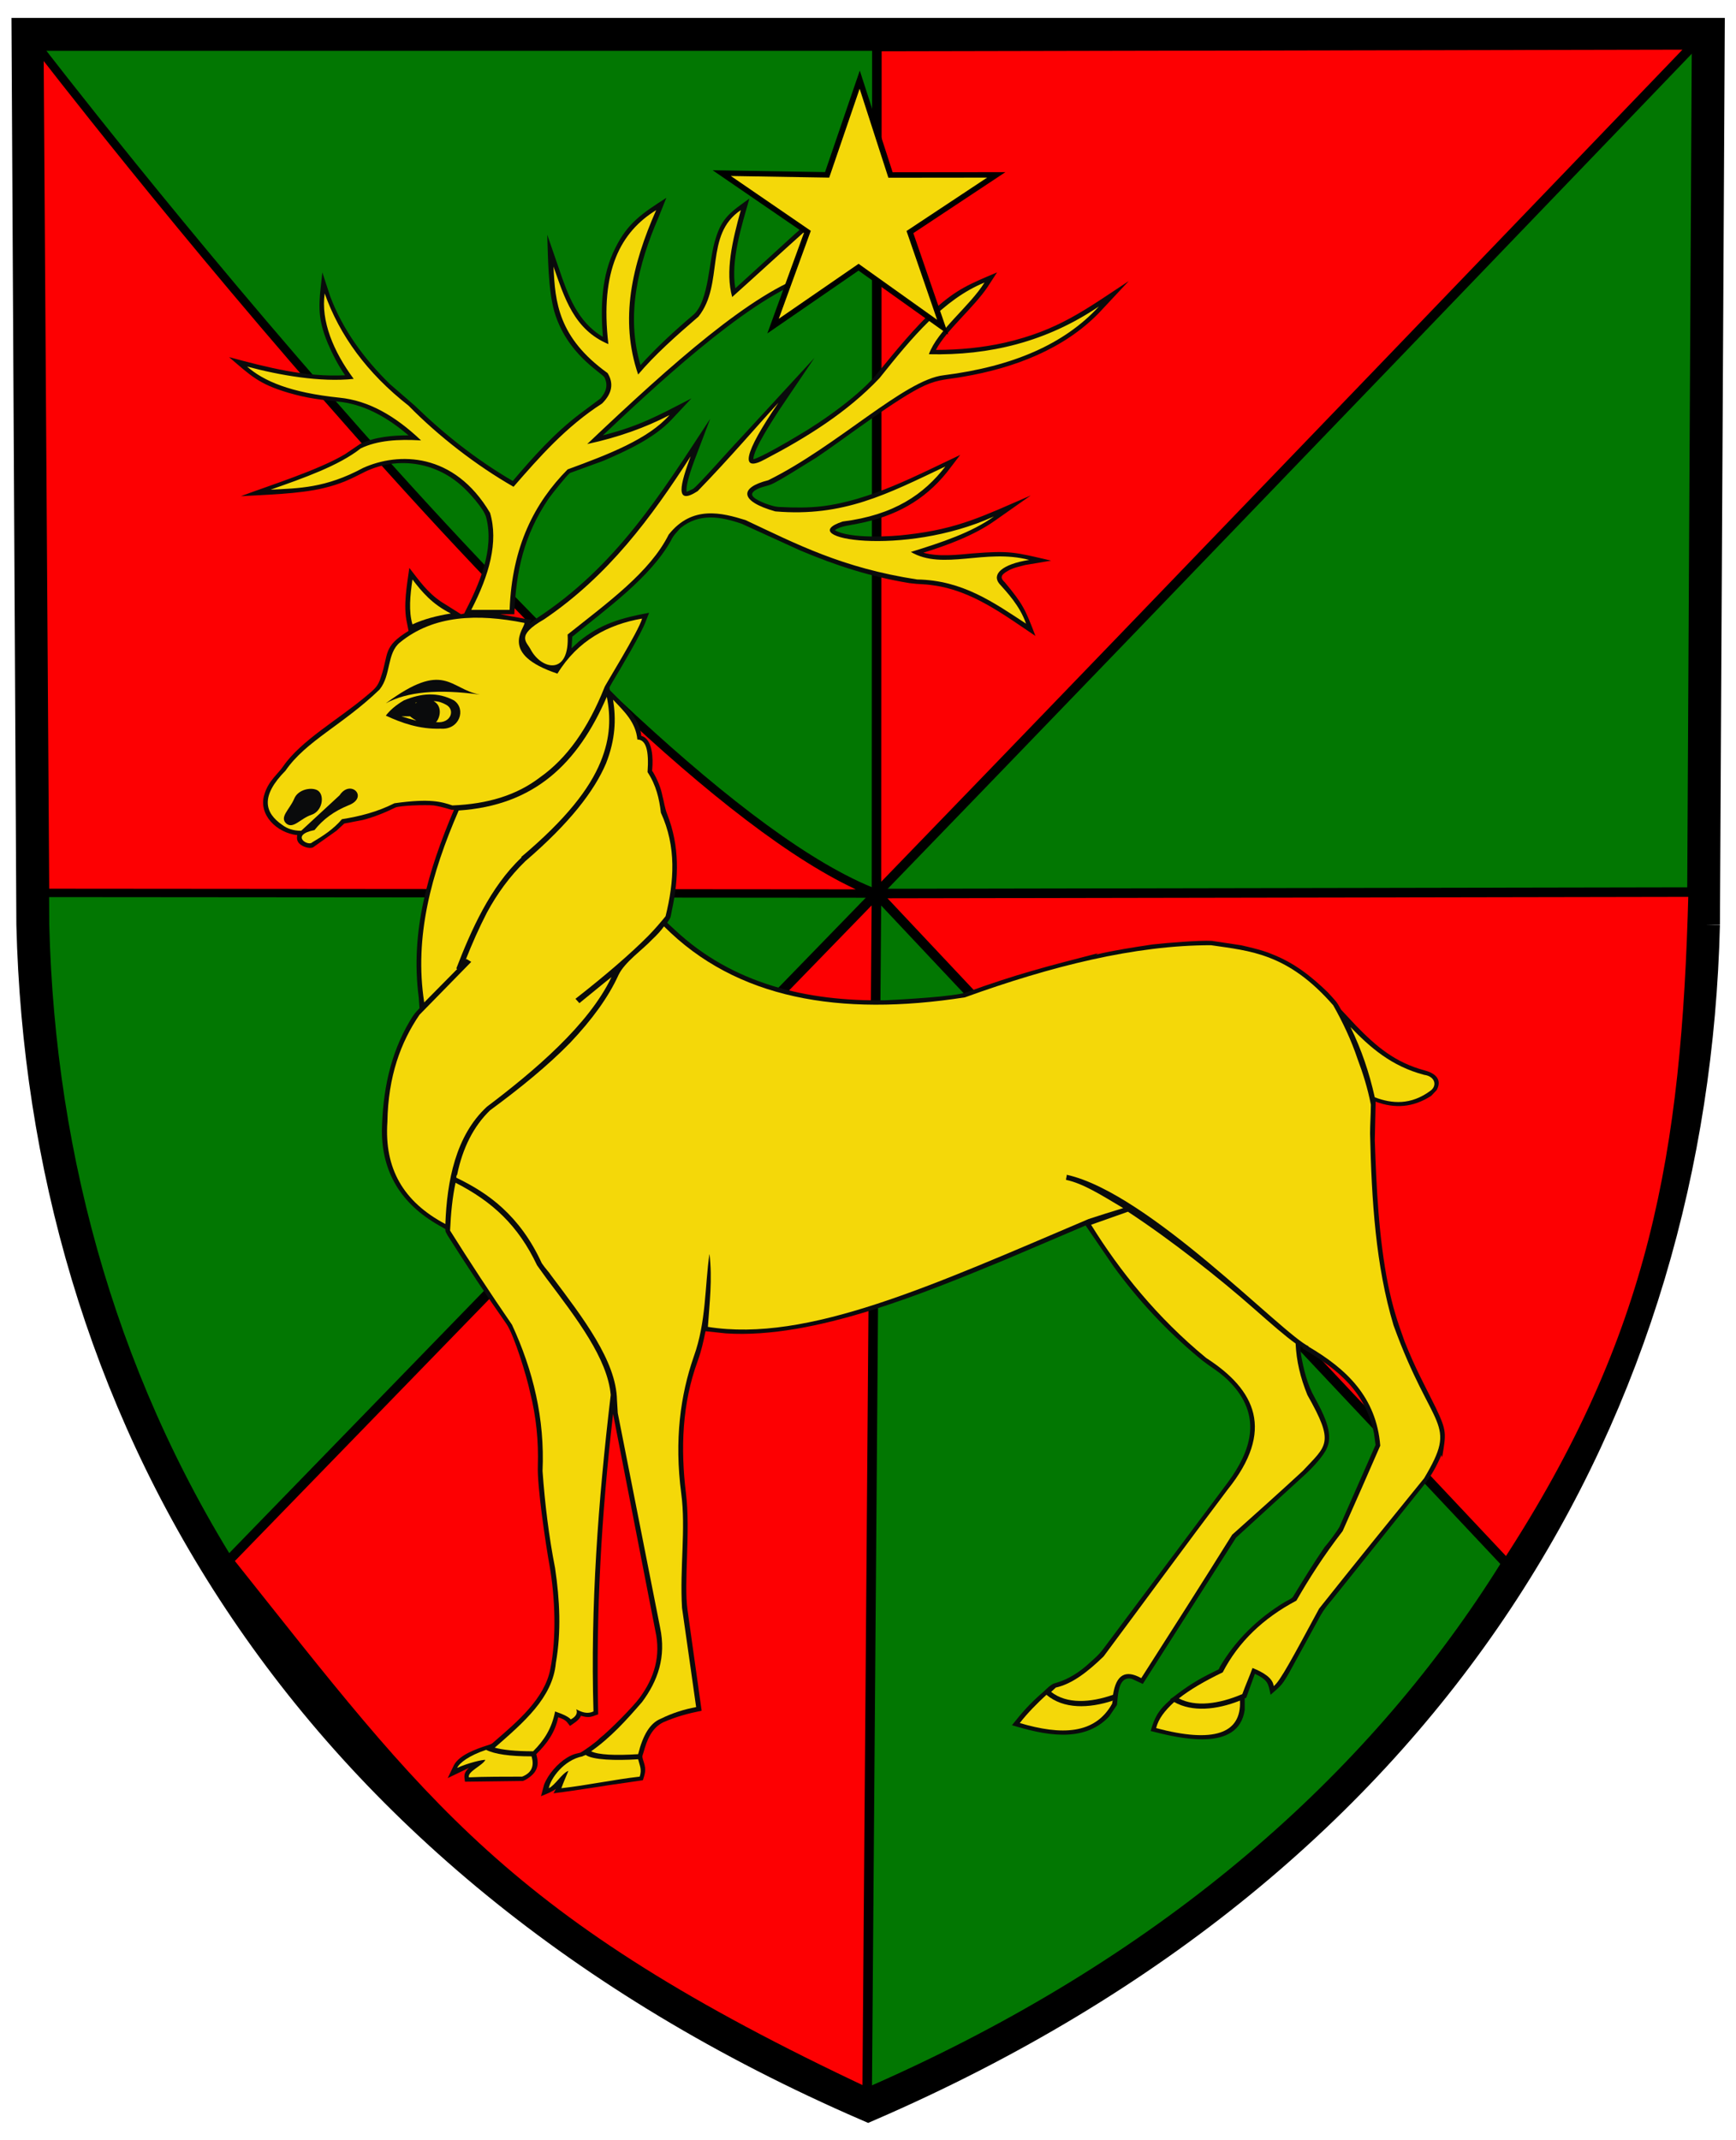 <?xml version="1.0" encoding="UTF-8" standalone="no"?>
<svg
   xmlns:dc="http://purl.org/dc/elements/1.1/"
   xmlns:cc="http://creativecommons.org/ns#"
   xmlns:rdf="http://www.w3.org/1999/02/22-rdf-syntax-ns#"
   xmlns:svg="http://www.w3.org/2000/svg"
   xmlns="http://www.w3.org/2000/svg"
   xmlns:sodipodi="http://sodipodi.sourceforge.net/DTD/sodipodi-0.dtd"
   xmlns:inkscape="http://www.inkscape.org/namespaces/inkscape"
   version="1.1"
   viewBox="0 0 620 764"
   xml:space="preserve"
   id="svg34"
   sodipodi:docname="CHE Syens COA.svg"
   inkscape:version="0.92.3 (2405546, 2018-03-11)"><defs
     id="defs38" /><sodipodi:namedview
     pagecolor="#ffffff"
     bordercolor="#666666"
     borderopacity="1"
     objecttolerance="10"
     gridtolerance="10"
     guidetolerance="10"
     inkscape:pageopacity="0"
     inkscape:pageshadow="2"
     inkscape:window-width="1920"
     inkscape:window-height="1017"
     id="namedview36"
     showgrid="false"
     inkscape:zoom="0.88780622"
     inkscape:cx="345.55622"
     inkscape:cy="222.49261"
     inkscape:window-x="-8"
     inkscape:window-y="-8"
     inkscape:window-maximized="1"
     inkscape:current-layer="svg34" /><g
     transform="matrix(1.192,0,0,1.192,-3.383,-3.76)"
     id="g4"><path
       d="m 513.23,280.14 1.439,-266.69 h -503.44 l 1.439,266.69 c 3.487,142.43 78.195,278.99 250.28,353.54 C 435.039,559.126 509.74,422.57 513.23,280.14 Z"
       stroke-miterlimit="30"
       id="path2"
       inkscape:connector-curvature="0"
       style="fill:#027702;fill-opacity:1;stroke:#000000;stroke-width:9.856;stroke-linecap:square;stroke-miterlimit:10.5;stroke-dasharray:none"
       sodipodi:nodetypes="ccccccc" /><path
       sodipodi:nodetypes="ccccc"
       inkscape:connector-curvature="0"
       id="path28073"
       d="m 265.446,270.808 0.118,-253.719 244.726,-0.494 c 0,0 -161.621,168.274 -244.845,254.213 z"
       style="fill:#fd0002;fill-opacity:1;fill-rule:evenodd;stroke:#000000;stroke-width:2.86;stroke-linecap:butt;stroke-linejoin:miter;stroke-miterlimit:10.5;stroke-dasharray:none;stroke-opacity:1" /><path
       sodipodi:nodetypes="cccc"
       inkscape:connector-curvature="0"
       id="path28075"
       d="m 16.332,270.61 249.115,0.199 C 185.855,240.544 14.651,17.724 14.651,17.724 Z"
       style="fill:#fd0002;fill-opacity:1;fill-rule:evenodd;stroke:#000000;stroke-width:2.517;stroke-linecap:butt;stroke-linejoin:miter;stroke-miterlimit:4;stroke-dasharray:none;stroke-opacity:1" /><path
       sodipodi:nodetypes="cccc"
       inkscape:connector-curvature="0"
       id="path28087"
       d="m 262.653,629.959 2.793,-359.15 L 71.309,470.642 C 129.884,544.132 153.599,578.715 262.653,629.959 Z"
       style="fill:#fd0002;fill-opacity:1;fill-rule:evenodd;stroke:#000000;stroke-width:2.86;stroke-linecap:butt;stroke-linejoin:miter;stroke-miterlimit:10.5;stroke-dasharray:none;stroke-opacity:1" /><path
       sodipodi:nodetypes="cccc"
       inkscape:connector-curvature="0"
       id="path28108"
       d="m 510.141,270.37 c -2.019,78.527 -11.401,132.913 -55.879,201.185 L 265.446,270.808 Z"
       style="fill:#fd0002;fill-opacity:1;fill-rule:evenodd;stroke:#000000;stroke-width:2.86;stroke-linecap:butt;stroke-linejoin:miter;stroke-miterlimit:10.5;stroke-dasharray:none;stroke-opacity:1" /></g><path
     id="path2915-9"
     d="m 217.834,246.467 c -0.28,-1.293 -0.28,-0.776 0.84,-2.844 2.799,-4.655 10.635,-17.843 12.034,-21.98 l 1.119,-2.844 c -9.795,1.81 -17.352,3.879 -25.188,10.343 l -2.519,2.327 0.28,-4.137 c 12.034,-9.826 27.987,-21.204 35.264,-34.392 0.84,-1.81 1.959,-2.844 3.358,-4.396 6.717,-5.43 14.273,-4.137 21.83,-1.552 l 20.99,9.568 c 12.874,5.43 24.909,9.309 38.902,11.636 3.918,0.517 5.038,0.259 8.396,0.776 13.994,1.81 25.468,10.602 36.663,18.101 -3.638,-9.568 -4.478,-11.378 -10.915,-19.135 -1.679,-1.552 -1.679,-2.586 1.119,-4.137 1.679,-1.034 4.198,-1.552 6.157,-2.069 l 9.236,-1.552 c -13.154,-3.103 -14.833,-3.62 -27.987,-2.586 -5.597,0.517 -12.314,1.293 -17.632,-0.259 8.396,-2.586 18.192,-6.206 25.468,-11.378 l 12.874,-9.051 c -16.792,7.24 -25.748,11.895 -43.94,13.964 -5.877,0.776 -20.71,1.552 -26.028,-1.552 1.959,-1.552 5.877,-1.81 8.116,-2.327 13.434,-2.586 23.789,-8.275 31.905,-18.36 l 4.758,-6.206 c -15.393,7.24 -32.185,16.291 -49.537,18.36 -4.478,0.517 -9.516,0.517 -14.273,0.259 -2.239,0 -3.638,-0.517 -5.877,-1.293 -1.119,-0.517 -6.157,-2.327 -4.198,-4.137 1.399,-1.552 5.038,-2.069 6.157,-2.586 2.799,-1.034 13.154,-7.758 16.233,-9.568 10.075,-6.723 29.107,-21.463 38.902,-25.859 5.318,-2.327 8.116,-2.069 13.714,-3.103 18.192,-3.103 35.824,-9.826 48.418,-22.756 l 10.635,-11.378 c -15.673,10.343 -25.188,17.584 -44.22,21.98 -8.116,1.81 -16.233,2.586 -24.629,2.586 3.638,-6.982 13.434,-14.998 18.472,-22.497 l 3.358,-5.172 c -9.796,4.137 -14.273,5.948 -22.11,12.929 -7.277,6.723 -13.994,14.998 -20.151,22.497 -6.157,8.016 -20.151,17.843 -29.107,23.014 -2.519,1.552 -13.154,7.758 -15.673,8.275 0,-3.62 7.277,-14.481 9.236,-17.584 l 12.594,-18.618 -27.148,29.479 c -2.519,2.586 -14.553,16.291 -16.233,17.325 l -2.239,1.034 c -0.56,-2.327 1.959,-9.051 2.799,-11.378 l 5.597,-14.739 c -17.632,26.893 -33.585,52.752 -62.132,71.37 l -2.519,1.81 0.84,-1.293 -11.195,-2.069 h 5.038 c 0.56,-15.257 3.358,-28.186 12.314,-41.374 1.119,-1.552 6.437,-8.275 7.557,-9.051 l 12.034,-4.396 c 8.396,-3.62 17.912,-8.016 24.069,-14.481 l 7.277,-7.758 c -12.034,6.206 -18.472,9.826 -31.625,13.188 16.792,-15.774 50.377,-47.58 72.487,-55.596 l 10.635,-4.396 c 6.437,-3.103 28.827,-13.188 30.506,-20.428 l 0.28,-3.879 c -10.075,6.206 -19.311,11.378 -31.626,13.705 0.56,-9.826 4.478,-18.101 8.396,-26.893 -7.836,4.913 -12.594,7.758 -17.072,16.032 l -2.799,7.24 c -0.28,0.776 -1.679,1.81 -2.239,2.327 L 262.613,102.951 c -1.679,-10.085 2.239,-22.239 5.038,-32.065 -6.437,4.655 -9.796,6.723 -12.034,14.222 -2.519,7.24 -2.239,22.497 -8.116,27.41 -6.437,5.43 -13.154,11.636 -18.751,17.843 -5.318,-17.843 -0.84,-35.944 6.437,-52.752 l 2.799,-6.982 c -8.396,5.43 -13.714,8.792 -18.192,17.843 -5.038,9.826 -5.318,21.204 -4.478,31.806 -9.236,-5.43 -12.594,-15.257 -15.673,-24.307 l -4.198,-12.154 c 0.28,7.758 0.28,19.394 2.519,27.41 4.478,15.257 16.792,21.721 17.912,23.531 1.399,2.844 0.56,5.172 -1.399,7.499 l -7.277,5.43 c -9.236,6.982 -16.792,15.515 -24.069,24.049 -12.874,-7.499 -24.629,-16.808 -34.984,-26.893 l -8.956,-7.758 c -9.236,-9.051 -16.792,-19.394 -21.27,-31.289 l -2.799,-8.533 c -1.119,10.602 -2.239,15.257 1.959,25.342 1.679,3.879 3.638,7.758 6.157,11.378 -13.994,0.776 -27.987,-2.844 -41.421,-6.465 7.836,6.723 10.635,9.568 20.99,12.671 6.997,2.069 12.034,2.586 19.311,3.362 9.236,1.293 17.072,6.206 23.789,11.895 -5.597,0 -12.034,0.517 -17.352,3.103 l -5.318,3.62 c -9.516,5.689 -26.868,11.119 -37.223,14.998 8.676,-0.517 20.711,-0.776 29.387,-2.844 6.437,-1.552 9.516,-3.103 15.113,-5.948 11.475,-5.43 24.629,-3.362 33.864,4.655 2.799,2.327 8.396,8.533 9.236,11.636 3.079,11.636 -2.519,24.049 -7.836,34.392 l -1.119,0.259 -6.997,-4.396 c -5.038,-3.362 -7.836,-7.499 -11.475,-12.154 -0.84,6.206 -2.239,13.447 -0.84,19.653 l 0.56,2.844 c -9.236,5.689 -6.997,8.016 -9.796,16.291 -1.119,3.62 -2.239,4.396 -5.318,6.982 -9.796,8.275 -23.229,15.774 -29.666,25.083 -1.679,2.586 -5.318,5.172 -6.717,10.085 -2.239,7.24 4.478,13.705 11.755,14.481 -0.28,1.293 0,2.327 0.84,3.103 1.119,1.034 3.358,1.81 4.758,1.293 l 8.396,-5.948 2.799,-2.586 6.717,-1.293 c 3.918,-1.034 7.836,-2.586 11.475,-4.396 1.679,-0.776 10.915,-1.034 13.714,-0.776 3.358,0.517 6.157,1.552 6.437,1.552 h 0.84 c -9.236,21.721 -15.673,43.443 -12.594,66.974 l 0.28,3.879 c -1.679,1.81 -1.959,2.069 -3.358,4.396 -7.277,12.154 -9.796,25.6 -10.075,39.305 0,14.739 6.717,26.117 20.431,33.875 l 2.239,1.293 c 0,1.034 0,0.776 0.84,2.327 6.717,10.602 13.714,21.204 20.99,31.548 2.799,4.137 7.277,18.877 8.396,24.307 2.239,8.792 3.079,17.584 2.799,26.376 -0.28,7.24 2.799,27.927 4.198,35.685 1.959,11.119 2.519,25.6 0.28,36.719 -1.959,10.602 -11.755,18.877 -20.151,26.117 -0.84,0.776 -0.84,0.776 -2.519,1.293 v 0 c -3.918,1.293 -9.796,3.362 -11.755,6.982 l -2.239,4.655 7.557,-3.62 c -1.959,1.81 -1.679,2.844 -1.399,4.913 l 20.711,-0.259 c 1.399,-0.517 3.638,-2.069 4.478,-3.62 1.119,-1.81 0.84,-3.879 0.28,-5.947 3.918,-3.879 6.717,-7.758 7.836,-13.188 2.799,1.034 2.799,1.293 4.198,3.103 1.119,-0.776 3.358,-2.069 3.918,-3.62 2.799,0.776 3.358,0.517 6.157,-0.517 -0.84,-36.719 1.119,-70.853 5.318,-107.314 l 15.113,77.576 c 1.959,8.792 -0.28,16.55 -5.597,23.79 -2.239,3.103 -10.915,11.895 -14.273,14.481 -1.119,1.293 -5.877,4.655 -6.997,5.172 -0.84,0.259 -2.239,0.259 -4.758,1.81 -3.358,2.069 -6.717,5.947 -8.116,9.568 l -1.119,4.137 c 1.959,-0.776 3.918,-1.552 5.318,-2.586 l -0.84,1.552 c 10.355,-1.293 17.072,-2.586 26.588,-3.879 l 5.318,-0.776 c 1.119,-3.362 1.119,-4.137 0,-7.499 -0.28,-1.293 -0.28,-0.776 0.28,-2.586 1.119,-4.137 2.799,-8.533 6.997,-10.602 4.758,-2.069 8.676,-3.103 13.714,-4.137 l -5.038,-35.944 c -1.399,-9.826 1.119,-27.927 -0.56,-41.633 -1.959,-16.032 -1.399,-32.065 4.198,-47.321 1.399,-3.879 1.959,-6.723 2.799,-10.602 l 7.277,0.776 c 31.625,2.069 71.647,-14.739 99.914,-26.376 l 28.547,-12.154 10.075,14.739 c 8.676,11.895 18.751,22.756 30.226,32.323 4.478,3.879 7.836,4.913 12.594,10.344 9.796,11.378 6.157,23.014 -1.959,34.134 l -44.5,59.475 c -1.959,2.586 -3.079,3.362 -5.318,5.43 -3.079,2.844 -6.997,5.43 -11.195,6.723 -1.679,0.517 -1.399,0.259 -3.079,1.552 l -0.84,0.776 v 0 l -1.119,1.034 v 0 c -4.758,4.137 -7.277,6.982 -11.195,11.895 11.195,3.362 25.468,6.723 34.704,-3.103 l 2.799,-4.137 0.28,-2.844 c 0.28,-2.844 1.119,-7.499 5.038,-6.465 l 3.918,1.81 33.305,-52.235 24.909,-22.756 c 2.239,-2.069 6.437,-6.465 7.557,-9.309 2.519,-5.43 -1.679,-12.929 -4.478,-18.101 -2.519,-4.396 -3.918,-10.085 -4.758,-14.998 l -0.28,-3.103 0.84,0.517 v 0.259 c 12.874,7.499 22.39,15.515 25.468,30.255 l 0.56,4.137 -12.874,29.22 c -0.84,1.552 -3.918,5.689 -5.318,7.24 -3.918,5.689 -7.557,11.636 -11.195,17.584 -0.28,0.776 -2.239,1.552 -3.079,2.069 -9.796,5.948 -17.632,13.705 -23.229,23.273 -0.28,1.034 -0.56,0.776 -1.959,1.552 -5.877,2.844 -9.516,5.172 -14.553,9.051 v 0 l -1.119,0.776 v 0.259 c -4.198,3.62 -5.597,6.206 -6.997,11.119 10.075,2.586 31.346,7.758 33.585,-7.499 v -4.137 l 0.56,-0.259 3.079,-8.533 c 4.758,2.327 4.758,3.362 5.597,7.499 3.918,-3.362 4.198,-3.62 6.717,-8.016 l 11.195,-20.428 c 1.399,-2.327 2.239,-3.362 4.198,-5.689 l 32.745,-40.857 c 2.519,-3.103 4.478,-6.723 6.157,-10.602 l 0.28,0.776 c 1.399,-8.533 1.679,-9.309 -2.239,-17.584 -4.478,-9.051 -7.277,-13.964 -11.195,-23.79 -2.799,-7.758 -4.198,-12.154 -5.877,-20.17 -3.358,-16.808 -4.198,-34.909 -4.758,-51.717 l 0.28,-12.671 v -1.034 c 6.997,2.586 13.434,2.069 19.871,-2.069 0.28,-0.259 1.679,-1.81 1.959,-2.069 1.959,-3.62 -0.28,-5.948 -4.198,-6.982 -10.635,-2.844 -17.352,-8.533 -24.629,-16.032 l -5.318,-5.689 c -1.679,-3.103 -1.959,-3.103 -4.758,-6.206 -5.877,-5.689 -12.034,-10.602 -20.151,-13.705 -1.119,-0.517 -3.918,-1.552 -10.915,-3.103 l -10.355,-1.552 c -4.198,-0.259 -16.792,0.776 -21.27,1.293 -6.717,1.034 -13.714,2.069 -20.151,3.62 l 0.84,-0.517 c -19.031,4.913 -29.107,7.499 -47.018,13.964 -4.198,1.552 -23.229,2.586 -28.827,2.844 -28.267,0.517 -54.855,-5.948 -75.286,-25.083 l -2.799,-2.586 c 1.399,-2.069 1.119,-1.552 1.679,-4.396 2.519,-11.636 2.799,-23.014 -1.679,-34.392 -0.84,-2.069 -1.119,-4.396 -1.679,-6.465 -0.56,-2.844 -1.679,-5.689 -3.358,-8.533 -0.56,-0.776 -0.28,-0.259 -0.28,-1.293 0.28,-3.103 0.28,-10.602 -3.918,-11.636 -0.56,-6.465 -6.717,-11.636 -11.195,-16.291 z"
     class="fil1"
     inkscape:connector-curvature="0"
     style="clip-rule:evenodd;fill:#0a0b0c;fill-rule:evenodd;stroke-width:1;image-rendering:optimizeQuality;shape-rendering:geometricPrecision;text-rendering:geometricPrecision" /><path
     id="path2917-0"
     d="m 160.74,439.373 c 6.997,11.119 14.273,22.239 22.11,33.616 7.557,16.291 11.755,33.616 10.915,52.235 0.84,11.636 2.239,23.273 4.478,34.651 1.679,11.378 2.239,22.756 0.28,33.875 -1.119,12.412 -11.475,21.204 -21.83,30.255 0,0 0,0 0,0 2.799,0.776 7.277,1.293 13.714,1.293 3.918,-3.879 6.717,-8.275 7.836,-14.222 3.079,1.034 5.038,2.069 5.597,2.844 1.959,-1.034 2.519,-2.327 1.959,-3.62 1.959,1.034 3.918,1.81 6.157,0.776 -1.119,-37.495 1.679,-75.249 6.157,-113.003 -1.119,-12.929 -12.034,-27.152 -22.949,-41.633 l -3.358,-4.655 c -6.717,-14.222 -15.953,-22.756 -29.107,-29.479 -1.119,5.172 -1.679,10.861 -1.959,17.067 z"
     class="fil2"
     inkscape:connector-curvature="0"
     style="clip-rule:evenodd;fill:#f4d809;fill-opacity:1;fill-rule:evenodd;stroke-width:1;image-rendering:optimizeQuality;shape-rendering:geometricPrecision;text-rendering:geometricPrecision" /><path
     id="path2919-1"
     d="m 419.342,607.713 c -3.358,3.103 -5.597,5.947 -6.437,9.309 20.431,5.43 30.506,2.069 29.946,-9.826 -8.396,3.362 -17.072,4.137 -23.509,0.517 z"
     class="fil3"
     inkscape:connector-curvature="0"
     style="clip-rule:evenodd;fill:#f4d809;fill-opacity:1;fill-rule:evenodd;stroke-width:1;image-rendering:optimizeQuality;shape-rendering:geometricPrecision;text-rendering:geometricPrecision" /><path
     id="path2921-7"
     d="m 220.633,504.537 c 5.318,27.152 9.796,49.39 15.113,76.542 2.239,10.602 -0.84,19.135 -6.437,26.635 -5.597,6.465 -11.195,12.671 -18.192,17.584 2.519,1.293 8.676,1.552 16.792,1.034 1.679,-6.723 4.198,-11.119 8.116,-12.671 4.198,-2.069 8.396,-3.362 12.594,-4.137 -1.679,-11.895 -3.358,-23.79 -5.038,-35.426 -0.84,-14.481 1.399,-28.186 -0.28,-40.857 -2.519,-19.135 -0.28,-35.168 4.478,-48.873 4.478,-12.412 3.918,-25.083 5.597,-36.719 1.119,9.051 0,17.843 -0.56,26.117 35.544,5.689 80.043,-14.739 136.018,-38.53 3.918,-1.293 8.116,-2.586 12.314,-3.879 -7.836,-4.655 -14.273,-8.792 -20.431,-10.085 v 0 c 0,-0.517 0.28,-1.293 0.28,-1.81 0,0 0,0 0,0 0,0 0,0 0,0 29.387,6.465 77.245,57.148 86.48,61.285 -0.28,0 -0.28,0 -0.28,0 13.714,8.016 24.349,18.101 25.748,35.426 -4.478,10.344 -8.956,20.428 -13.434,30.513 -6.997,9.051 -12.034,17.067 -16.512,24.824 -11.755,6.206 -20.711,14.739 -26.308,25.6 -6.437,3.103 -11.755,6.206 -15.673,9.309 5.877,3.103 14.273,2.069 22.67,-1.552 1.119,-3.103 2.519,-6.206 3.638,-9.309 3.918,1.552 7.277,3.62 7.557,6.465 2.239,-1.552 6.997,-10.602 16.233,-27.669 12.314,-15.515 24.909,-31.03 37.503,-46.546 12.314,-20.687 3.079,-16.032 -10.915,-54.562 -6.437,-21.463 -7.836,-44.736 -8.396,-68.526 0,-3.362 0.28,-6.723 0.28,-10.343 -1.119,-5.689 -2.799,-11.119 -4.758,-16.291 -2.239,-6.723 -5.318,-13.188 -8.676,-19.135 -16.233,-18.618 -29.666,-19.394 -43.66,-21.463 -27.148,0 -57.094,7.499 -87.88,18.618 -44.779,6.982 -81.723,0.517 -107.471,-25.342 -1.119,1.552 -2.519,3.103 -4.198,4.655 -3.358,3.62 -9.796,8.016 -12.034,12.671 -3.638,8.016 -9.516,16.032 -17.352,24.307 -7.836,8.016 -17.632,16.032 -28.547,24.049 -5.877,5.689 -9.796,13.447 -11.755,23.014 -0.28,0.259 -0.28,0.517 -0.28,1.034 5.877,2.844 11.475,6.206 16.512,10.861 5.318,4.913 10.075,11.119 13.994,19.653 1.399,2.069 2.519,3.103 3.358,4.396 11.475,15.257 23.229,30.513 23.509,44.477 z"
     class="fil2"
     inkscape:connector-curvature="0"
     style="clip-rule:evenodd;fill:#f4d809;fill-opacity:1;fill-rule:evenodd;stroke-width:1;image-rendering:optimizeQuality;shape-rendering:geometricPrecision;text-rendering:geometricPrecision" /><path
     id="path2923-9"
     d="m 163.819,289.392 c -9.796,22.497 -15.953,45.253 -12.314,68.526 l 11.755,-11.895 -0.28,-0.259 c 5.318,-13.705 12.034,-28.962 23.229,-39.564 v -0.259 c 15.953,-13.447 24.349,-24.307 28.267,-33.875 3.638,-8.792 3.638,-16.291 2.239,-23.273 -10.355,23.79 -25.748,38.788 -52.896,40.598 z"
     class="fil2"
     inkscape:connector-curvature="0"
     style="clip-rule:evenodd;fill:#f4d809;fill-opacity:1;fill-rule:evenodd;stroke-width:1;image-rendering:optimizeQuality;shape-rendering:geometricPrecision;text-rendering:geometricPrecision" /><path
     id="path2925-7"
     d="m 187.328,222.418 c -16.792,-3.362 -32.465,-2.844 -44.5,6.982 -4.758,3.879 -3.079,11.636 -7.277,16.808 -13.154,12.671 -26.308,18.36 -33.585,28.962 -8.956,9.051 -7.557,14.998 -1.119,19.394 1.679,1.293 3.918,2.069 6.717,2.069 4.478,-4.137 9.236,-8.533 13.714,-12.671 3.918,-5.948 10.635,0.776 3.079,3.62 -5.038,2.069 -8.956,4.913 -12.034,8.792 -8.956,1.81 -2.239,5.948 -0.84,4.396 3.918,-2.327 7.557,-4.655 10.635,-8.275 6.437,-1.034 12.594,-2.586 18.751,-5.689 12.874,-1.81 16.792,-0.517 20.711,0.776 12.594,-0.517 22.95,-3.62 31.346,-10.085 9.516,-6.723 17.072,-17.325 22.949,-32.065 -0.28,0 12.314,-20.17 13.434,-24.566 -12.034,2.069 -22.949,7.758 -30.226,19.653 -20.99,-6.982 -11.755,-16.032 -11.755,-18.101 z"
     class="fil2"
     inkscape:connector-curvature="0"
     style="clip-rule:evenodd;fill:#f4d809;fill-opacity:1;fill-rule:evenodd;stroke-width:1;image-rendering:optimizeQuality;shape-rendering:geometricPrecision;text-rendering:geometricPrecision" /><path
     id="path2933-3"
     d="m 209.158,626.59 c -0.28,0.259 -0.84,0.259 -1.119,0.517 -6.717,1.293 -11.475,8.016 -12.034,11.378 2.239,-1.034 4.758,-5.43 6.997,-6.206 -0.84,2.069 -1.679,3.879 -2.519,6.206 9.236,-1.034 18.751,-3.103 27.987,-4.137 0.84,-2.586 0,-3.879 -0.56,-6.206 -8.116,0.517 -16.233,0.259 -18.751,-1.552 z"
     class="fil3"
     inkscape:connector-curvature="0"
     style="clip-rule:evenodd;fill:#f4d809;fill-opacity:1;fill-rule:evenodd;stroke-width:1;image-rendering:optimizeQuality;shape-rendering:geometricPrecision;text-rendering:geometricPrecision" /><path
     id="path2935-5"
     d="m 490.989,391.793 c 6.157,2.327 12.874,2.844 19.871,-2.327 2.519,-1.81 1.679,-5.172 -2.239,-5.689 -11.755,-3.103 -19.311,-9.826 -26.308,-17.067 3.918,8.016 6.717,16.291 8.676,25.083 z"
     class="fil4"
     inkscape:connector-curvature="0"
     style="clip-rule:evenodd;fill:#f4d809;fill-opacity:1;fill-rule:evenodd;stroke-width:1;image-rendering:optimizeQuality;shape-rendering:geometricPrecision;text-rendering:geometricPrecision" /><path
     id="path2937-2"
     d="m 173.614,624.78 c -6.157,2.069 -9.516,4.655 -10.355,6.465 3.918,-1.81 9.516,-3.103 10.075,-2.844 -1.119,2.069 -6.437,4.137 -5.877,6.206 5.038,-0.259 13.994,-0.259 19.031,-0.259 3.918,-1.552 4.198,-4.396 3.358,-7.24 -7.836,0 -13.154,-0.776 -16.233,-2.327 z"
     class="fil3"
     inkscape:connector-curvature="0"
     style="clip-rule:evenodd;fill:#f4d809;fill-opacity:1;fill-rule:evenodd;stroke-width:1;image-rendering:optimizeQuality;shape-rendering:geometricPrecision;text-rendering:geometricPrecision" /><path
     id="path2939-0"
     d="m 149.825,362.314 c -6.717,9.826 -11.195,21.98 -11.475,38.271 -1.119,16.55 5.597,28.445 20.711,36.461 0.56,-15.257 3.638,-31.548 14.833,-41.891 v 0 c 16.792,-12.671 36.383,-29.22 44.5,-46.287 -3.638,2.844 -7.277,5.948 -11.475,9.309 l -1.399,-1.552 c 10.915,-8.533 19.591,-16.032 26.028,-22.497 2.519,-2.586 4.478,-4.913 6.157,-6.982 3.079,-12.412 3.918,-24.824 -1.679,-36.978 -0.56,-4.913 -1.679,-9.826 -4.758,-14.481 0.56,-7.758 -0.56,-11.636 -3.638,-11.636 -0.56,-6.206 -4.758,-10.085 -8.676,-14.222 1.119,6.982 0.84,14.222 -2.519,22.756 -4.198,9.826 -12.874,21.204 -28.827,34.909 -5.597,5.43 -10.075,11.636 -13.714,18.36 -2.799,5.43 -5.318,11.119 -7.557,16.808 l 0.28,-0.259 1.679,1.034 z"
     class="fil5"
     inkscape:connector-curvature="0"
     style="clip-rule:evenodd;fill:#f4d809;fill-opacity:1;fill-rule:evenodd;stroke-width:1;image-rendering:optimizeQuality;shape-rendering:geometricPrecision;text-rendering:geometricPrecision" /><path
     id="path2941-8"
     d="m 373.723,605.127 c -3.358,3.103 -6.717,6.465 -9.516,10.085 14.833,4.396 26.868,4.137 33.025,-6.982 0,-0.259 0,-0.776 0.28,-1.034 -8.676,2.844 -17.632,3.103 -23.789,-2.069 z"
     class="fil3"
     inkscape:connector-curvature="0"
     style="clip-rule:evenodd;fill:#f4d809;fill-opacity:1;fill-rule:evenodd;stroke-width:1;image-rendering:optimizeQuality;shape-rendering:geometricPrecision;text-rendering:geometricPrecision" /><path
     id="path2943-4"
     d="m 389.675,437.304 c 10.075,16.291 23.509,33.099 41.141,47.58 17.632,11.378 24.629,25.859 7.557,47.063 -14.833,19.653 -29.387,39.564 -44.22,59.475 -5.597,5.43 -11.195,9.826 -17.072,11.119 -0.56,0.517 -1.119,1.034 -1.679,1.552 5.597,4.396 13.994,3.879 22.11,1.034 1.119,-7.24 4.478,-9.051 10.075,-5.948 10.915,-17.067 21.83,-34.134 32.465,-51.2 8.396,-7.499 16.792,-14.998 25.188,-22.756 8.676,-9.309 11.475,-9.826 1.679,-27.152 -2.519,-6.206 -3.918,-12.154 -4.198,-18.36 -3.638,-2.586 -8.676,-6.982 -14.833,-12.412 -12.314,-10.861 -29.666,-24.566 -45.059,-34.651 z"
     class="fil2"
     inkscape:connector-curvature="0"
     style="clip-rule:evenodd;fill:#f4d809;fill-opacity:1;fill-rule:evenodd;stroke-width:1;image-rendering:optimizeQuality;shape-rendering:geometricPrecision;text-rendering:geometricPrecision" /><path
     id="path2947-5"
     d="m 147.306,206.903 c -0.84,5.689 -1.399,11.378 0,16.032 3.918,-1.81 8.676,-3.103 13.714,-3.879 -6.717,-3.362 -10.355,-7.758 -13.714,-12.154 z"
     class="fil6"
     inkscape:connector-curvature="0"
     style="clip-rule:evenodd;fill:#f4d809;fill-opacity:1;fill-rule:evenodd;stroke-width:1;image-rendering:optimizeQuality;shape-rendering:geometricPrecision;text-rendering:geometricPrecision" /><path
     id="path2951-8"
     d="m 111.203,290.944 c 3.918,-1.293 4.758,-6.723 2.519,-8.533 -1.959,-1.552 -7.277,-0.776 -8.676,2.844 -1.679,3.879 -5.318,6.465 -2.799,8.792 2.519,2.069 5.038,-1.81 8.956,-3.103 z"
     class="fil1"
     inkscape:connector-curvature="0"
     style="clip-rule:evenodd;fill:#0a0b0c;fill-rule:evenodd;stroke-width:1;image-rendering:optimizeQuality;shape-rendering:geometricPrecision;text-rendering:geometricPrecision" /><path
     id="path2953-4"
     d="m 137.791,251.121 c 20.99,-15.515 22.67,-5.172 33.585,-3.103 -14.833,-2.069 -26.028,-1.034 -33.585,3.103 z"
     class="fil1"
     inkscape:connector-curvature="0"
     style="clip-rule:evenodd;fill:#0a0b0c;fill-rule:evenodd;stroke-width:1;image-rendering:optimizeQuality;shape-rendering:geometricPrecision;text-rendering:geometricPrecision" /><path
     id="path2955-7"
     d="m 137.791,255.517 c 5.597,2.586 12.034,4.913 19.591,4.655 6.717,0.517 9.236,-6.982 4.758,-10.085 -5.877,-3.103 -11.755,-2.586 -17.912,0 -3.079,1.81 -5.038,3.62 -6.437,5.43 z"
     class="fil1"
     inkscape:connector-curvature="0"
     style="clip-rule:evenodd;fill:#0a0b0c;fill-rule:evenodd;stroke-width:1;image-rendering:optimizeQuality;shape-rendering:geometricPrecision;text-rendering:geometricPrecision" /><path
     id="path2957-4"
     d="m 155.702,257.844 c 1.399,-1.293 2.519,-5.689 -0.84,-7.499 1.679,0 3.079,0.517 4.478,1.293 3.358,1.81 1.679,6.723 -3.358,6.206 -0.28,0 -0.28,0 -0.28,0 z"
     class="fil2"
     inkscape:connector-curvature="0"
     style="clip-rule:evenodd;fill:#f4d809;fill-opacity:1;fill-rule:evenodd;stroke-width:1;image-rendering:optimizeQuality;shape-rendering:geometricPrecision;text-rendering:geometricPrecision" /><path
     id="path2959-7"
     d="m 146.467,255.776 c 0.56,0.517 1.399,1.034 2.239,1.552 -1.959,-0.517 -3.638,-1.034 -5.318,-1.552 z m 1.959,-4.913 c 0.28,0 0.56,0 0.56,-0.259 0,0.259 -0.28,0.259 -0.56,0.517 z"
     class="fil2"
     inkscape:connector-curvature="0"
     style="clip-rule:evenodd;fill:#f4d809;fill-opacity:1;fill-rule:evenodd;stroke-width:1;image-rendering:optimizeQuality;shape-rendering:geometricPrecision;text-rendering:geometricPrecision" /><path
     id="path2961-6"
     d="m 202.721,226.555 c 14.273,-11.378 29.387,-22.239 36.103,-35.685 8.396,-10.602 19.031,-7.758 27.427,-5.172 18.192,8.533 34.424,17.067 61.292,21.204 16.233,0.259 27.427,8.275 38.902,15.774 -2.239,-6.465 -6.997,-11.378 -9.516,-14.222 -2.799,-3.362 0.84,-6.982 10.635,-8.533 -15.673,-4.137 -30.786,3.879 -42.261,-2.844 10.915,-3.362 21.83,-6.982 29.666,-12.671 -32.465,14.739 -72.207,7.758 -54.015,1.81 18.472,-2.327 29.107,-9.826 36.663,-19.653 -20.711,9.826 -36.383,18.101 -60.732,16.032 -12.874,-3.62 -12.874,-8.533 -2.519,-11.119 24.629,-12.154 48.698,-35.944 62.691,-37.495 24.629,-3.103 43.1,-11.119 55.415,-24.566 -18.751,12.671 -39.182,17.584 -60.732,17.067 3.079,-8.533 14.553,-17.067 19.871,-25.6 -14.553,5.948 -25.748,19.394 -37.503,34.134 -11.475,12.154 -26.028,21.204 -40.861,28.962 -8.956,4.913 -7.836,-1.81 4.758,-20.17 -8.116,8.792 -16.792,19.135 -28.827,31.548 -8.396,5.43 -6.157,-2.586 -2.519,-12.412 -13.994,21.721 -29.387,42.667 -52.336,58.182 -10.355,5.947 -6.157,8.016 -4.758,10.861 3.918,7.24 13.994,9.309 13.154,-5.43 z m -20.711,-8.792 c -4.478,0 -9.236,0 -13.714,0 6.437,-12.412 9.796,-24.307 6.717,-34.651 -12.874,-21.721 -32.745,-21.721 -45.339,-16.032 -13.434,7.24 -22.949,7.24 -33.025,7.758 11.755,-4.137 24.349,-8.533 32.185,-14.739 5.877,-2.844 13.434,-3.362 21.55,-2.844 -9.236,-8.792 -18.751,-14.222 -29.107,-15.257 -17.632,-1.81 -27.148,-5.947 -33.025,-11.119 11.475,3.103 26.308,5.689 38.063,4.396 -7.277,-9.826 -11.755,-20.687 -10.355,-30.513 5.318,14.998 15.113,28.445 29.946,40.081 10.635,10.861 24.349,21.463 37.503,28.962 9.236,-10.602 18.751,-21.463 31.626,-29.738 3.638,-3.62 4.198,-7.24 1.959,-10.861 -17.632,-12.671 -18.751,-25.342 -19.311,-38.012 3.918,11.119 7.277,22.497 19.591,27.669 -3.079,-26.376 4.478,-40.081 17.072,-47.839 -8.676,19.653 -13.154,39.047 -6.437,58.699 5.877,-6.982 13.434,-13.705 21.55,-20.687 9.236,-11.636 1.959,-29.22 15.113,-38.012 -3.079,11.119 -5.597,21.98 -3.079,31.03 8.676,-7.758 17.352,-15.774 26.028,-23.531 2.519,-9.051 7.277,-15.774 14.553,-20.17 -3.638,8.016 -6.157,16.291 -6.157,24.307 9.796,-1.293 20.151,-5.43 31.346,-12.412 -0.28,4.913 -13.994,13.188 -38.063,23.531 -20.431,6.465 -49.257,32.065 -79.484,60.768 10.915,-2.327 20.99,-5.948 29.387,-10.343 -7.557,8.533 -21.55,13.964 -36.383,19.394 -11.755,11.895 -19.871,27.41 -20.711,50.166 z"
     class="fil5"
     inkscape:connector-curvature="0"
     style="clip-rule:evenodd;fill:#f4d809;fill-opacity:1;fill-rule:evenodd;stroke-width:1;image-rendering:optimizeQuality;shape-rendering:geometricPrecision;text-rendering:geometricPrecision" /><path
     sodipodi:type="star"
     style="clip-rule:evenodd;opacity:1;fill:#f4d809;fill-opacity:1;fill-rule:evenodd;stroke:#000000;stroke-width:2.653;stroke-miterlimit:4;stroke-dasharray:none;stroke-opacity:1;image-rendering:optimizeQuality;shape-rendering:geometricPrecision;text-rendering:geometricPrecision"
     id="path2997"
     sodipodi:sides="5"
     sodipodi:cx="199.40411"
     sodipodi:cy="22.68211"
     sodipodi:r1="66.483078"
     sodipodi:r2="24.837465"
     sodipodi:arg1="0.51123071"
     sodipodi:arg2="1.1352115"
     inkscape:flatsided="false"
     inkscape:rounded="0"
     inkscape:randomized="0"
     d="m 257.387,55.209 -47.503,-10.009 -23.497,42.678 -5.16,-48.271 -47.85,-9.159 44.314,-19.824 -6.076,-48.339 32.548,36.019 44.095,-20.716 -24.198,42.085 z"
     transform="matrix(0.702,0.311,-0.329,0.664,174.158,0.117)" /><g
     id="g900"
     transform="translate(-206.93,23.298)" /></svg>